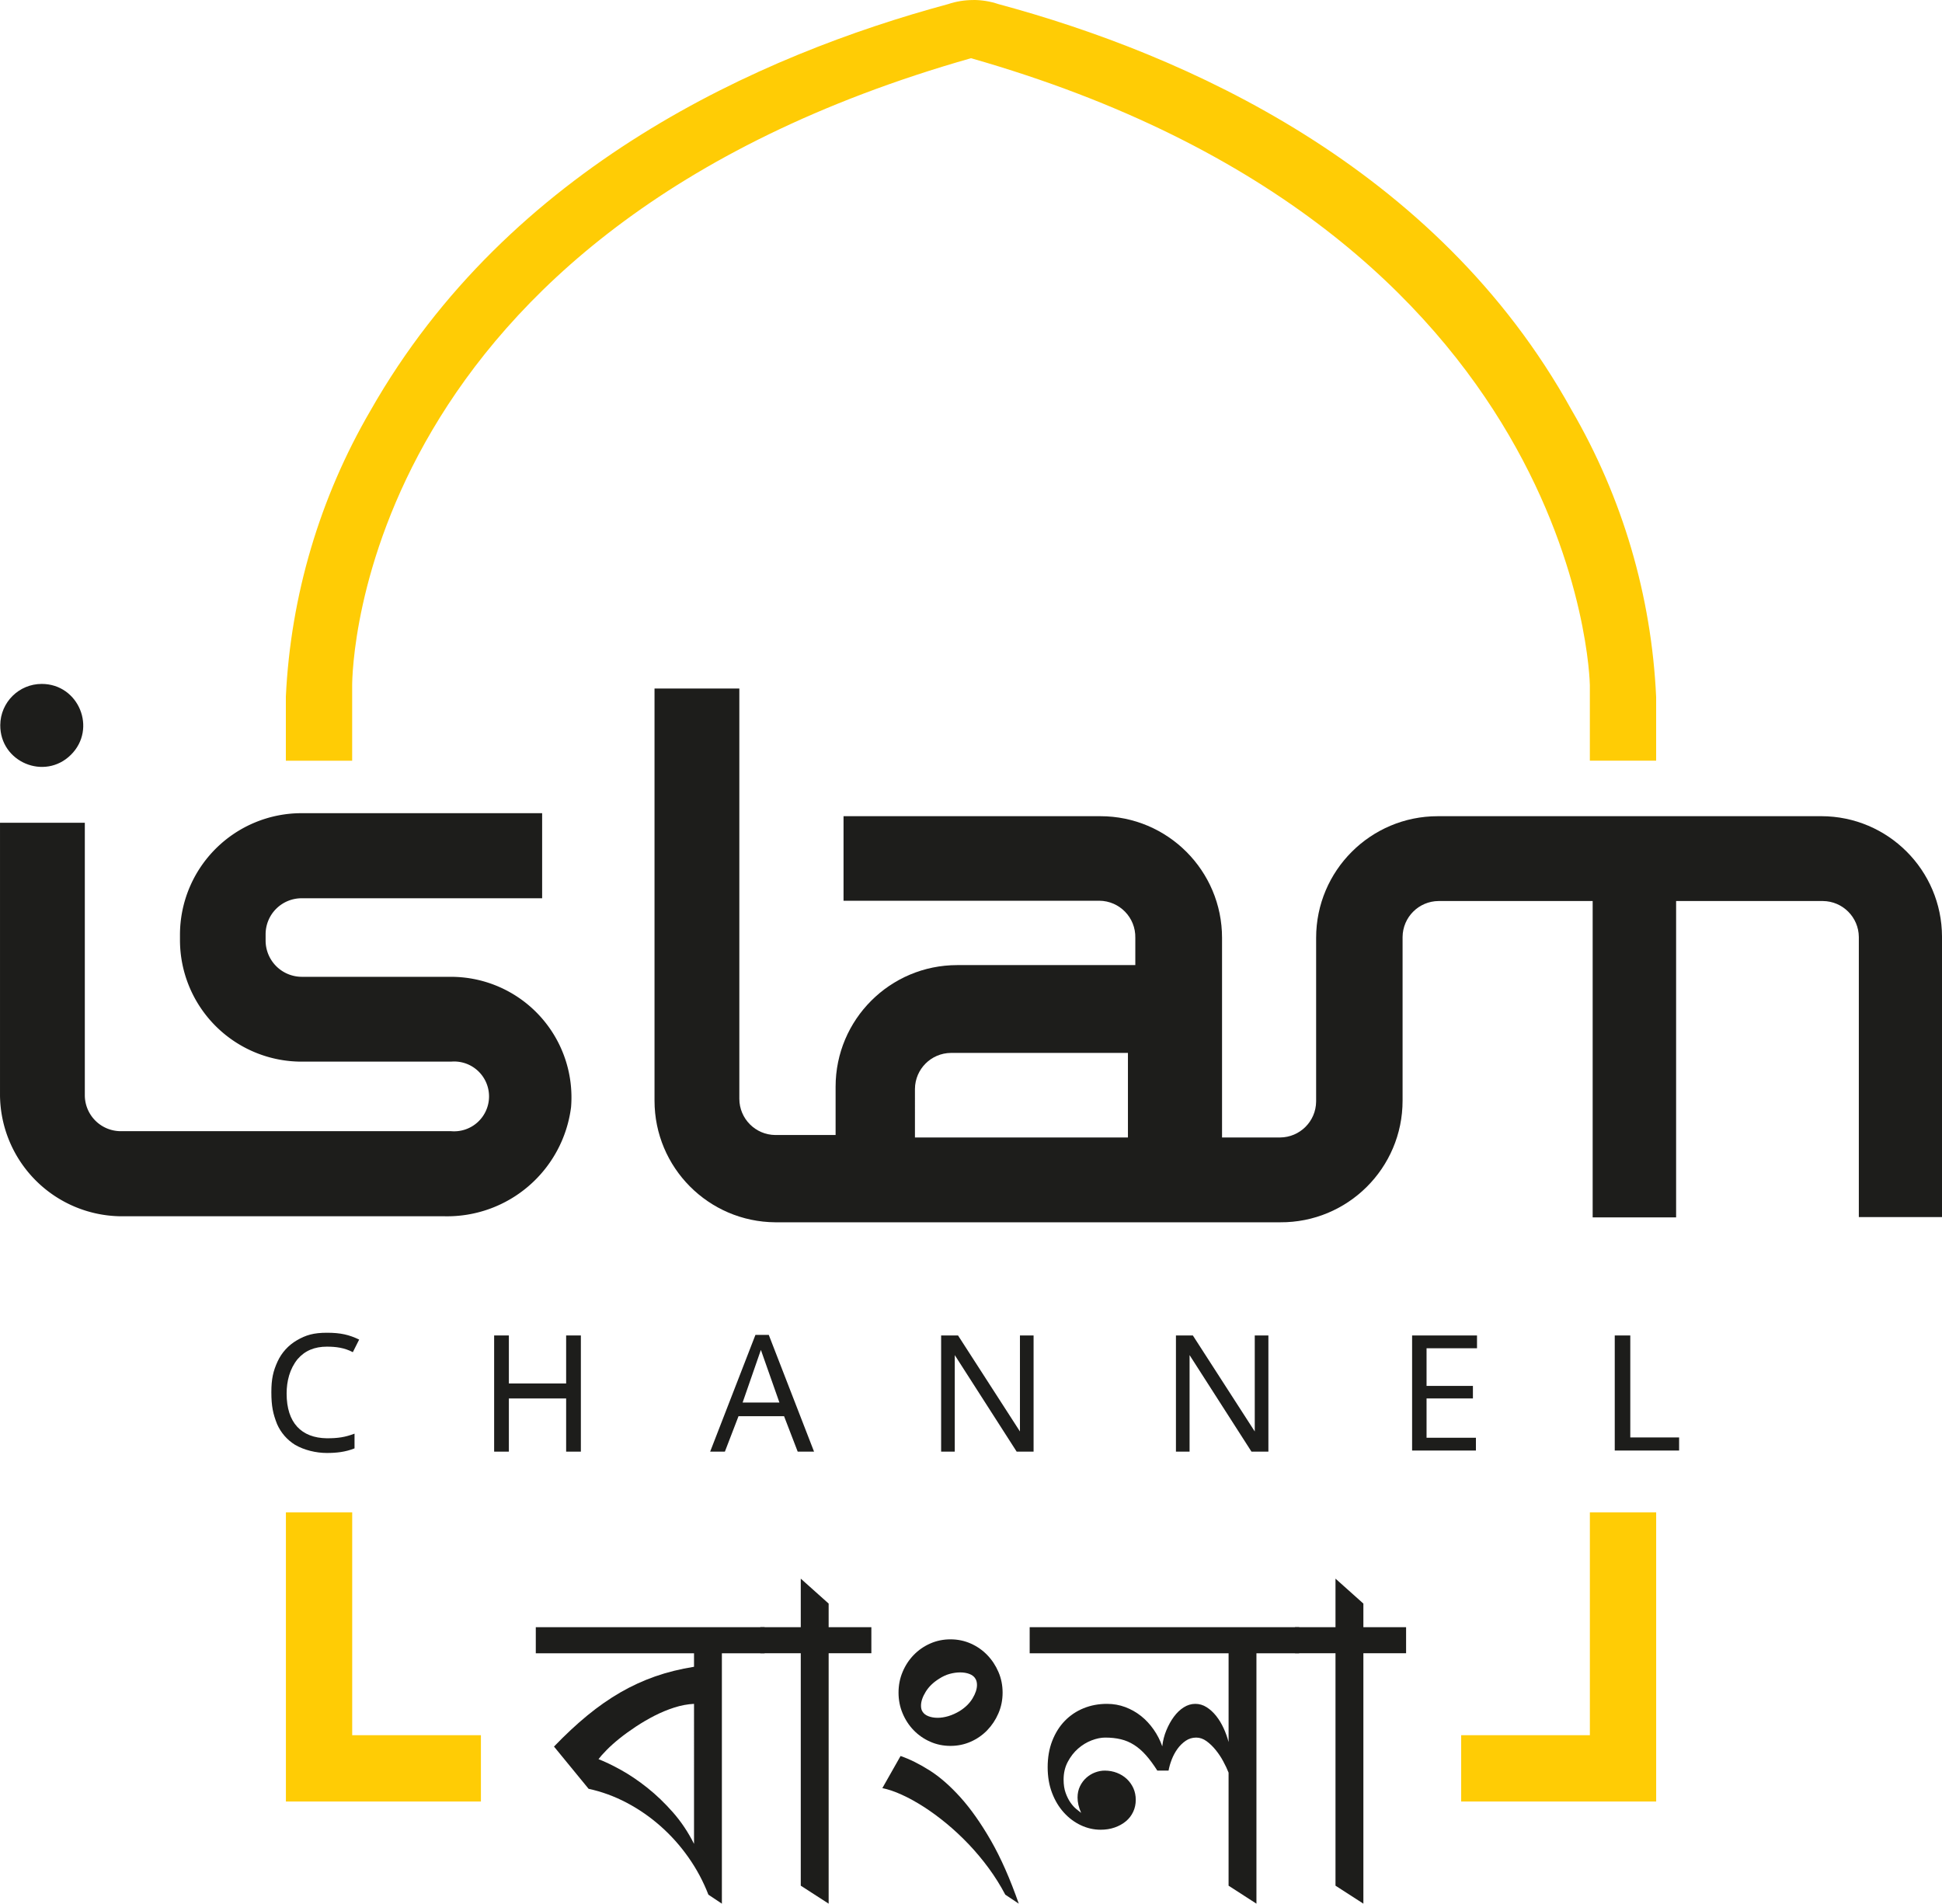 <svg width="800" height="784.19" version="1.1" viewBox="0 0 800 784.19" xmlns="http://www.w3.org/2000/svg">
 <g fill="#ffcc05" stroke-width="25.834">
  <path d="m400.9 0.012c-3.49 0-6.981 0.561-10.334 1.684-77.502 20.926-180.84 66.911-237.93 167.4-20.929 35.892-32.893 76.302-34.876 117.8v26.465h27.311v-30.834c0-7.825 3.009-186.9 254.93-258.55 251.01 71.632 254.93 256.43 254.93 258.24v31.133h27.311v-26.207c-1.901-41.677-13.868-82.275-34.878-118.32-55.543-100.49-159.41-146.48-236.12-167.15-3.353-1.122-6.842-1.684-10.332-1.684z"/>
  <path d="m117.78 622.98v119.12h80.33v-27.312h-53.022v-91.807zm537.16 0v91.807h-53.014v27.312h80.328v-119.12z"/>
 </g>
 <g fill="#1d1d1b">
  <g stroke-width="11.234">
   <path class="cls-1" d="m185.81 402.38h-61.564a14.941 14.941 0 0 1-14.829-14.941v-2.584a14.829 14.829 0 0 1 14.829-14.829h99.087v-35.051h-99.087a50.106 50.106 0 0 0-50.106 50.106v2.135a50.106 50.106 0 0 0 50.106 50.106h61.564a14.38 14.38 0 1 1 0 28.648h-136.04a14.829 14.829 0 0 1-14.829-14.717v-112.34h-34.939v112.34a50.33 50.33 0 0 0 49.769 49.769h133.46a51.454 51.454 0 0 0 52.015-44.937 49.656 49.656 0 0 0-49.432-53.701"/>
   <path class="cls-1" d="m592.28 336.22c-27.673 0-50.106 22.433-50.106 50.106v67.406c-0.061 8.165-6.665 14.768-14.829 14.829h-23.929v-82.236c0-27.673-22.433-50.106-50.106-50.106h-105.82v34.826h105.37c8.341 0.06 15.018 6.939 14.829 15.278v11.234h-73.36c-27.673 0-50.106 22.433-50.106 50.106l-1.9e-4 19.885h-24.828c-8.208-0.062-14.829-6.733-14.829-14.941v-168.97h-34.939v169.76c-6.2e-4 27.541 22.227 49.92 49.769 50.106h207.95c27.804 0.187 50.444-22.3 50.443-50.106v-67.406c0.061-8.165 6.665-14.768 14.829-14.828h63.474v130.31h34.377v-130.31l60.441-3.9e-4c8.165 0.061 14.768 6.664 14.829 14.828v115.37h34.265v-115.49c-0.056-27.398-22.258-49.594-49.656-49.656zm-215.37 112.34c0.061-8.165 6.665-14.768 14.829-14.829h72.911v34.826h-87.741z"/>
   <path class="cls-1" d="m29.221 310.92c10.811-10.74 3.208-29.19-12.034-29.19-9.387-2e-4 -17.015 7.577-17.077 16.964-0.1 15.24 18.299 22.967 29.111 12.226z"/>
   <path class="cls-1" d="m134.7 554.73c-5.146 0-9.109 1.657-12.133 5.168-3.219 3.988-4.494 9.04-4.494 14.155 0 12.028 6.074 18.275 16.56 18.421 4.596 0 7.527-0.434 11.414-1.906v6.067c-3.752 1.489-7.42 1.893-11.414 1.893-4.497 0-9.384-1.204-13.076-3.354-3.281-2.027-5.868-5.005-7.415-8.538-1.655-4.18-2.359-7.376-2.359-13.144 0-5.436 0.749-8.721 2.584-12.694 1.678-3.618 4.422-6.637 7.864-8.65 3.776-2.206 6.961-3.146 12.47-3.146 5.642 0 9.123 0.834 13.256 2.809l-2.608 5.192c-3.534-1.869-7.093-2.266-10.648-2.271z"/>
   <path class="cls-1" d="m233.22 550.12v19.773h-23.592v-19.773h-6.067v47.858h6.067v-21.907h23.592v21.907h6.067v-47.858z"/>
   <path class="cls-1" d="m328.61 597.98-5.617-14.604h-18.762l-5.617 14.604h-6.067l18.649-48.083h5.505l18.649 48.083zm-7.527-20.222-7.639-21.683-7.527 21.683z"/>
   <path class="cls-1" d="m425.78 597.98h-6.965l-25.502-39.769v39.769h-5.617v-47.858h6.965l25.502 39.545v-39.545h5.617z"/>
   <path class="cls-1" d="m522.51 597.98h-6.965l-25.502-39.769v39.769h-5.617v-47.858h6.965l25.502 39.545v-39.545h5.617z"/>
   <path class="cls-1" d="m581.71 597.53h26.289v-5.28l-20.334 4.3e-4v-16.177h19.099v-5.168h-19.099v-15.503h20.784v-5.28h-26.738z"/>
   <path class="cls-1" d="m665.19 550.12v47.408h26.513v-5.393h-20.11v-42.016z"/>
  </g>
  <path transform="matrix(1.95 0 0 -1.95 -1553.9 953.28)" d="m910.06 139.61v5.507h48.336v-5.507h-9.023v-52.895l-2.848 1.9c-1.079 2.785-2.478 5.407-4.202 7.858-1.724 2.455-3.688 4.654-5.886 6.599-2.203 1.95-4.59 3.602-7.172 4.965-2.582 1.359-5.263 2.343-8.048 2.943l-7.312 8.923c2.406 2.501 4.757 4.694 7.05 6.576 2.297 1.882 4.622 3.507 6.983 4.87 2.356 1.359 4.803 2.482 7.335 3.372 2.532 0.885 5.267 1.566 8.215 2.04v2.848zm33.428-10.684c-1.363-0.063-2.753-0.325-4.18-0.781-1.426-0.46-2.817-1.038-4.18-1.733-1.359-0.7-2.672-1.467-3.94-2.306-1.264-0.835-2.419-1.675-3.466-2.514-1.043-0.84-1.945-1.647-2.704-2.424-0.763-0.776-1.331-1.413-1.711-1.923 1.39-0.537 2.997-1.313 4.821-2.325 1.819-1.016 3.66-2.266 5.529-3.751 1.869-1.49 3.665-3.214 5.389-5.177s3.205-4.175 4.441-6.644z"/>
  <path d="m313.21 681.03v-10.738h16.662v-19.998l11.486 10.272v9.726h17.595v10.738h-17.595v103.15l-11.486-7.411v-95.737z" stroke-width="1.95"/>
  <path transform="matrix(1.95 0 0 -1.95 -1553.9 953.28)" d="m987.12 117.91c1.932-0.663 3.972-1.679 6.125-3.038 2.153-1.363 4.319-3.254 6.504-5.674 2.184-2.424 4.329-5.462 6.436-9.117 2.103-3.656 4.071-8.111 5.908-13.365l-2.848 1.9c-1.016 1.927-2.176 3.787-3.489 5.579-1.313 1.787-2.722 3.471-4.225 5.055-1.508 1.58-3.074 3.047-4.703 4.392-1.629 1.345-3.236 2.523-4.821 3.539-1.58 1.011-3.114 1.86-4.604 2.537-1.49 0.682-2.866 1.151-4.13 1.404zm-0.429 13.387c0 1.553 0.284 3.011 0.858 4.369 0.569 1.363 1.35 2.555 2.347 3.584s2.162 1.837 3.494 2.424c1.327 0.587 2.753 0.88 4.27 0.88 1.521 0 2.943-0.293 4.274-0.88 1.332-0.587 2.491-1.395 3.489-2.424 0.998-1.029 1.787-2.221 2.374-3.584 0.587-1.359 0.88-2.817 0.88-4.369 0-1.548-0.293-3.006-0.88-4.365-0.587-1.363-1.377-2.559-2.374-3.588-0.998-1.029-2.158-1.833-3.489-2.419-1.331-0.587-2.753-0.88-4.274-0.88-1.517 0-2.943 0.293-4.27 0.88-1.331 0.587-2.496 1.39-3.494 2.419-0.998 1.029-1.778 2.225-2.347 3.588-0.573 1.359-0.858 2.817-0.858 4.365m5.082-4.035c0.253-0.411 0.663-0.727 1.232-0.948 0.573-0.221 1.219-0.334 1.95-0.334 0.727 0 1.485 0.122 2.279 0.357 0.79 0.239 1.58 0.596 2.374 1.07 1.201 0.758 2.112 1.652 2.726 2.681 0.618 1.029 0.93 1.972 0.93 2.825 0 0.537-0.113 0.979-0.334 1.331-0.253 0.442-0.672 0.772-1.259 0.998-0.587 0.221-1.241 0.329-1.968 0.329-0.7 0-1.426-0.104-2.185-0.307-0.763-0.208-1.503-0.546-2.234-1.02-1.232-0.763-2.185-1.679-2.848-2.753-0.663-1.079-0.998-2.058-0.998-2.947 0-0.537 0.113-0.966 0.334-1.282"/>
  <path transform="matrix(1.95 0 0 -1.95 -1553.9 953.28)" d="m1062.3 139.61v-52.895l-5.886 3.8v23.881c-0.284 0.727-0.659 1.521-1.119 2.374-0.456 0.858-0.989 1.657-1.589 2.397-0.6 0.745-1.25 1.372-1.945 1.878-0.7 0.506-1.426 0.758-2.185 0.758-0.826 0-1.566-0.23-2.234-0.686-0.663-0.46-1.241-1.029-1.733-1.711-0.487-0.682-0.894-1.431-1.21-2.257-0.316-0.821-0.537-1.598-0.663-2.325h-2.374c-0.822 1.295-1.629 2.388-2.424 3.277-0.79 0.885-1.62 1.607-2.491 2.158-0.871 0.555-1.806 0.952-2.799 1.187-0.998 0.239-2.099 0.357-3.304 0.357-0.885 0-1.842-0.199-2.871-0.591-1.029-0.397-1.977-0.975-2.848-1.733-0.871-0.763-1.598-1.693-2.184-2.803-0.587-1.106-0.88-2.356-0.88-3.751 0-1.074 0.144-2.009 0.429-2.803 0.284-0.79 0.623-1.471 1.02-2.04 0.397-0.569 0.808-1.029 1.237-1.377 0.424-0.348 0.767-0.618 1.02-0.808-0.505 1.142-0.758 2.216-0.758 3.232 0 0.885 0.172 1.684 0.519 2.397 0.347 0.713 0.799 1.313 1.354 1.805 0.555 0.487 1.174 0.862 1.851 1.115 0.682 0.253 1.354 0.379 2.018 0.379 0.921 0 1.783-0.158 2.591-0.474s1.503-0.754 2.09-1.309c0.582-0.551 1.043-1.201 1.377-1.945 0.329-0.745 0.496-1.557 0.496-2.446 0-0.916-0.18-1.765-0.546-2.537-0.366-0.776-0.876-1.444-1.544-1.995-0.663-0.555-1.449-0.988-2.347-1.304-0.903-0.32-1.896-0.478-2.97-0.478-1.458 0-2.857 0.316-4.202 0.952-1.345 0.632-2.541 1.526-3.584 2.681-1.047 1.155-1.878 2.541-2.492 4.152-0.618 1.616-0.925 3.421-0.925 5.416 0 2.054 0.32 3.918 0.97 5.579 0.65 1.661 1.535 3.069 2.659 4.225s2.446 2.04 3.967 2.659c1.516 0.618 3.164 0.925 4.938 0.925 1.359 0 2.65-0.23 3.868-0.686 1.219-0.46 2.325-1.088 3.322-1.878s1.882-1.742 2.659-2.848c0.776-1.11 1.386-2.297 1.828-3.561 0.126 1.169 0.411 2.293 0.858 3.372 0.442 1.074 0.97 2.031 1.589 2.871s1.313 1.503 2.09 1.995 1.589 0.736 2.446 0.736c0.853 0 1.652-0.235 2.397-0.713 0.745-0.474 1.417-1.092 2.018-1.851 0.6-0.758 1.124-1.62 1.566-2.586 0.442-0.966 0.79-1.941 1.047-2.92v18.754h-42.022v5.507h56.93v-5.507z"/>
  <path d="m533.49 681.03v-10.738h16.662v-19.998l11.486 10.272v9.726h17.595v10.738h-17.595v103.15l-11.486-7.411v-95.737z" stroke-width="1.95"/>
 </g>
</svg>
